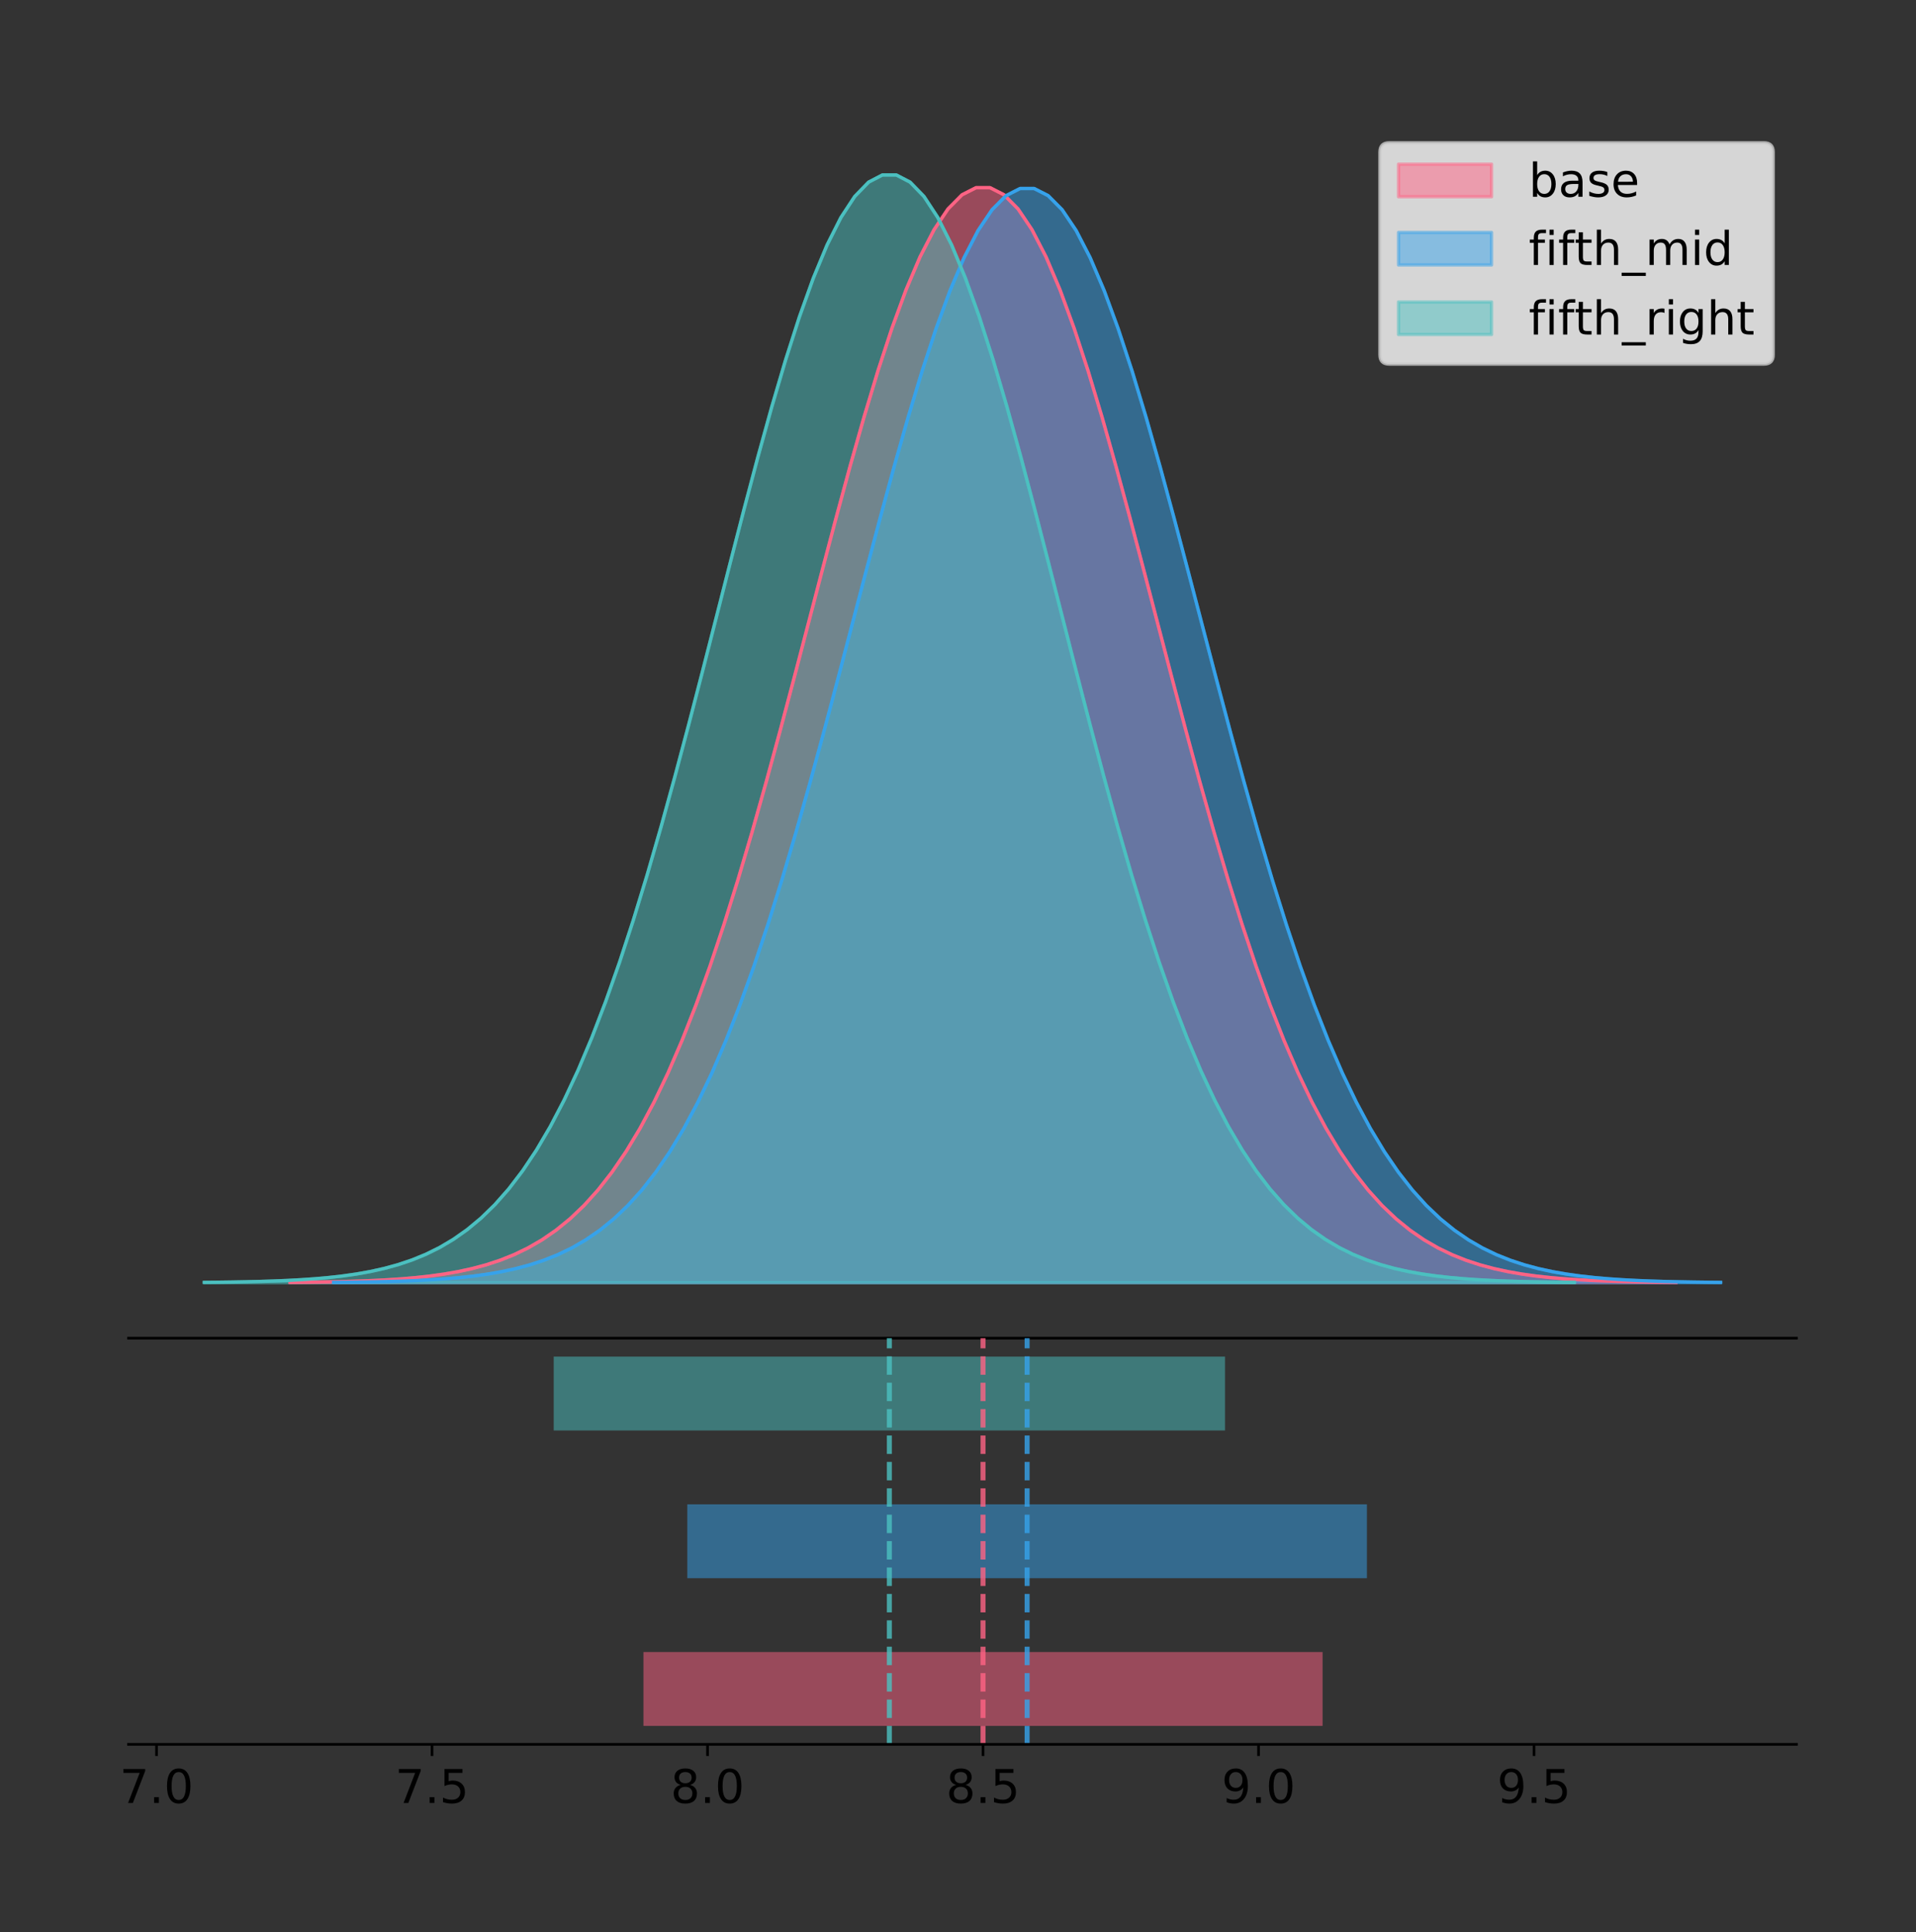 <?xml version="1.0" encoding="utf-8" standalone="no"?>
<!DOCTYPE svg PUBLIC "-//W3C//DTD SVG 1.1//EN"
  "http://www.w3.org/Graphics/SVG/1.1/DTD/svg11.dtd">
<!-- Created with matplotlib (https://matplotlib.org/) -->
<svg height="581.789pt" version="1.1" viewBox="0 0 576.893 581.789" width="576.893pt" xmlns="http://www.w3.org/2000/svg" xmlns:xlink="http://www.w3.org/1999/xlink">
 <rect x="0" y="0" width="576.893" height="581.789" fill="#333333" stroke="none"/>
 <defs>
  <style type="text/css">
*{stroke-linecap:butt;stroke-linejoin:round;}
  </style>
 </defs>
 <g id="figure_1">
  <g id="patch_1">
   <path d="M 0 581.789 
L 576.893 581.789 
L 576.893 0 
L 0 0 
z
" style="fill:none;"/>
  </g>
  <g id="axes_1">
   <g id="patch_2">
    <path d="M 38.693 402.93 
L 540.893 402.93 
L 540.893 36 
L 38.693 36 
z
" style="fill:none;"/>
   </g>
   <g id="PolyCollection_1">
    <defs>
     <path d="M 87.326 -195.538 
L 87.326 -195.649 
L 91.541 -195.69 
L 95.756 -195.747 
L 99.971 -195.822 
L 104.187 -195.921 
L 108.402 -196.052 
L 112.617 -196.223 
L 116.833 -196.444 
L 121.048 -196.73 
L 125.263 -197.097 
L 129.478 -197.562 
L 133.694 -198.149 
L 137.909 -198.884 
L 142.124 -199.798 
L 146.339 -200.927 
L 150.555 -202.311 
L 154.77 -203.995 
L 158.985 -206.029 
L 163.2 -208.467 
L 167.416 -211.368 
L 171.631 -214.793 
L 175.846 -218.808 
L 180.062 -223.476 
L 184.277 -228.863 
L 188.492 -235.029 
L 192.707 -242.032 
L 196.923 -249.92 
L 201.138 -258.733 
L 205.353 -268.496 
L 209.568 -279.219 
L 213.784 -290.894 
L 217.999 -303.49 
L 222.214 -316.954 
L 226.43 -331.209 
L 230.645 -346.151 
L 234.86 -361.65 
L 239.075 -377.552 
L 243.291 -393.677 
L 247.506 -409.828 
L 251.721 -425.786 
L 255.936 -441.323 
L 260.152 -456.201 
L 264.367 -470.18 
L 268.582 -483.025 
L 272.797 -494.512 
L 277.013 -504.435 
L 281.228 -512.609 
L 285.443 -518.882 
L 289.659 -523.132 
L 293.874 -525.279 
L 298.089 -525.279 
L 302.304 -523.132 
L 306.52 -518.882 
L 310.735 -512.609 
L 314.95 -504.435 
L 319.165 -494.512 
L 323.381 -483.025 
L 327.596 -470.18 
L 331.811 -456.201 
L 336.027 -441.323 
L 340.242 -425.786 
L 344.457 -409.828 
L 348.672 -393.677 
L 352.888 -377.552 
L 357.103 -361.65 
L 361.318 -346.151 
L 365.533 -331.209 
L 369.749 -316.954 
L 373.964 -303.49 
L 378.179 -290.894 
L 382.394 -279.219 
L 386.61 -268.496 
L 390.825 -258.733 
L 395.04 -249.92 
L 399.256 -242.032 
L 403.471 -235.029 
L 407.686 -228.863 
L 411.901 -223.476 
L 416.117 -218.808 
L 420.332 -214.793 
L 424.547 -211.368 
L 428.762 -208.467 
L 432.978 -206.029 
L 437.193 -203.995 
L 441.408 -202.311 
L 445.623 -200.927 
L 449.839 -199.798 
L 454.054 -198.884 
L 458.269 -198.149 
L 462.485 -197.562 
L 466.7 -197.097 
L 470.915 -196.73 
L 475.13 -196.444 
L 479.346 -196.223 
L 483.561 -196.052 
L 487.776 -195.921 
L 491.991 -195.822 
L 496.207 -195.747 
L 500.422 -195.69 
L 504.637 -195.649 
L 504.637 -195.538 
L 504.637 -195.538 
L 500.422 -195.538 
L 496.207 -195.538 
L 491.991 -195.538 
L 487.776 -195.538 
L 483.561 -195.538 
L 479.346 -195.538 
L 475.13 -195.538 
L 470.915 -195.538 
L 466.7 -195.538 
L 462.485 -195.538 
L 458.269 -195.538 
L 454.054 -195.538 
L 449.839 -195.538 
L 445.623 -195.538 
L 441.408 -195.538 
L 437.193 -195.538 
L 432.978 -195.538 
L 428.762 -195.538 
L 424.547 -195.538 
L 420.332 -195.538 
L 416.117 -195.538 
L 411.901 -195.538 
L 407.686 -195.538 
L 403.471 -195.538 
L 399.256 -195.538 
L 395.04 -195.538 
L 390.825 -195.538 
L 386.61 -195.538 
L 382.394 -195.538 
L 378.179 -195.538 
L 373.964 -195.538 
L 369.749 -195.538 
L 365.533 -195.538 
L 361.318 -195.538 
L 357.103 -195.538 
L 352.888 -195.538 
L 348.672 -195.538 
L 344.457 -195.538 
L 340.242 -195.538 
L 336.027 -195.538 
L 331.811 -195.538 
L 327.596 -195.538 
L 323.381 -195.538 
L 319.165 -195.538 
L 314.95 -195.538 
L 310.735 -195.538 
L 306.52 -195.538 
L 302.304 -195.538 
L 298.089 -195.538 
L 293.874 -195.538 
L 289.659 -195.538 
L 285.443 -195.538 
L 281.228 -195.538 
L 277.013 -195.538 
L 272.797 -195.538 
L 268.582 -195.538 
L 264.367 -195.538 
L 260.152 -195.538 
L 255.936 -195.538 
L 251.721 -195.538 
L 247.506 -195.538 
L 243.291 -195.538 
L 239.075 -195.538 
L 234.86 -195.538 
L 230.645 -195.538 
L 226.43 -195.538 
L 222.214 -195.538 
L 217.999 -195.538 
L 213.784 -195.538 
L 209.568 -195.538 
L 205.353 -195.538 
L 201.138 -195.538 
L 196.923 -195.538 
L 192.707 -195.538 
L 188.492 -195.538 
L 184.277 -195.538 
L 180.062 -195.538 
L 175.846 -195.538 
L 171.631 -195.538 
L 167.416 -195.538 
L 163.2 -195.538 
L 158.985 -195.538 
L 154.77 -195.538 
L 150.555 -195.538 
L 146.339 -195.538 
L 142.124 -195.538 
L 137.909 -195.538 
L 133.694 -195.538 
L 129.478 -195.538 
L 125.263 -195.538 
L 121.048 -195.538 
L 116.833 -195.538 
L 112.617 -195.538 
L 108.402 -195.538 
L 104.187 -195.538 
L 99.971 -195.538 
L 95.756 -195.538 
L 91.541 -195.538 
L 87.326 -195.538 
z
" id="m99b4fe5aab" style="stroke:#ff6384;stroke-opacity:0.5;"/>
    </defs>
    <g clip-path="url(#pb02cce25d8)">
     <use style="fill:#ff6384;fill-opacity:0.5;stroke:#ff6384;stroke-opacity:0.5;" x="0" xlink:href="#m99b4fe5aab" y="581.789"/>
    </g>
   </g>
   <g id="PolyCollection_2">
    <defs>
     <path d="M 100.442 -195.538 
L 100.442 -195.649 
L 104.66 -195.69 
L 108.878 -195.746 
L 113.097 -195.821 
L 117.315 -195.921 
L 121.534 -196.051 
L 125.752 -196.222 
L 129.97 -196.444 
L 134.189 -196.73 
L 138.407 -197.095 
L 142.626 -197.56 
L 146.844 -198.147 
L 151.063 -198.881 
L 155.281 -199.795 
L 159.499 -200.923 
L 163.718 -202.306 
L 167.936 -203.989 
L 172.155 -206.021 
L 176.373 -208.457 
L 180.592 -211.356 
L 184.81 -214.779 
L 189.028 -218.79 
L 193.247 -223.455 
L 197.465 -228.838 
L 201.684 -235 
L 205.902 -241.997 
L 210.12 -249.88 
L 214.339 -258.686 
L 218.557 -268.442 
L 222.776 -279.157 
L 226.994 -290.823 
L 231.213 -303.409 
L 235.431 -316.863 
L 239.649 -331.108 
L 243.868 -346.038 
L 248.086 -361.526 
L 252.305 -377.415 
L 256.523 -393.529 
L 260.742 -409.668 
L 264.96 -425.614 
L 269.178 -441.14 
L 273.397 -456.006 
L 277.615 -469.974 
L 281.834 -482.81 
L 286.052 -494.289 
L 290.271 -504.204 
L 294.489 -512.372 
L 298.707 -518.64 
L 302.926 -522.887 
L 307.144 -525.032 
L 311.363 -525.032 
L 315.581 -522.887 
L 319.799 -518.64 
L 324.018 -512.372 
L 328.236 -504.204 
L 332.455 -494.289 
L 336.673 -482.81 
L 340.892 -469.974 
L 345.11 -456.006 
L 349.328 -441.14 
L 353.547 -425.614 
L 357.765 -409.668 
L 361.984 -393.529 
L 366.202 -377.415 
L 370.421 -361.526 
L 374.639 -346.038 
L 378.857 -331.108 
L 383.076 -316.863 
L 387.294 -303.409 
L 391.513 -290.823 
L 395.731 -279.157 
L 399.949 -268.442 
L 404.168 -258.686 
L 408.386 -249.88 
L 412.605 -241.997 
L 416.823 -235 
L 421.042 -228.838 
L 425.26 -223.455 
L 429.478 -218.79 
L 433.697 -214.779 
L 437.915 -211.356 
L 442.134 -208.457 
L 446.352 -206.021 
L 450.571 -203.989 
L 454.789 -202.306 
L 459.007 -200.923 
L 463.226 -199.795 
L 467.444 -198.881 
L 471.663 -198.147 
L 475.881 -197.56 
L 480.099 -197.095 
L 484.318 -196.73 
L 488.536 -196.444 
L 492.755 -196.222 
L 496.973 -196.051 
L 501.192 -195.921 
L 505.41 -195.821 
L 509.628 -195.746 
L 513.847 -195.69 
L 518.065 -195.649 
L 518.065 -195.538 
L 518.065 -195.538 
L 513.847 -195.538 
L 509.628 -195.538 
L 505.41 -195.538 
L 501.192 -195.538 
L 496.973 -195.538 
L 492.755 -195.538 
L 488.536 -195.538 
L 484.318 -195.538 
L 480.099 -195.538 
L 475.881 -195.538 
L 471.663 -195.538 
L 467.444 -195.538 
L 463.226 -195.538 
L 459.007 -195.538 
L 454.789 -195.538 
L 450.571 -195.538 
L 446.352 -195.538 
L 442.134 -195.538 
L 437.915 -195.538 
L 433.697 -195.538 
L 429.478 -195.538 
L 425.26 -195.538 
L 421.042 -195.538 
L 416.823 -195.538 
L 412.605 -195.538 
L 408.386 -195.538 
L 404.168 -195.538 
L 399.949 -195.538 
L 395.731 -195.538 
L 391.513 -195.538 
L 387.294 -195.538 
L 383.076 -195.538 
L 378.857 -195.538 
L 374.639 -195.538 
L 370.421 -195.538 
L 366.202 -195.538 
L 361.984 -195.538 
L 357.765 -195.538 
L 353.547 -195.538 
L 349.328 -195.538 
L 345.11 -195.538 
L 340.892 -195.538 
L 336.673 -195.538 
L 332.455 -195.538 
L 328.236 -195.538 
L 324.018 -195.538 
L 319.799 -195.538 
L 315.581 -195.538 
L 311.363 -195.538 
L 307.144 -195.538 
L 302.926 -195.538 
L 298.707 -195.538 
L 294.489 -195.538 
L 290.271 -195.538 
L 286.052 -195.538 
L 281.834 -195.538 
L 277.615 -195.538 
L 273.397 -195.538 
L 269.178 -195.538 
L 264.96 -195.538 
L 260.742 -195.538 
L 256.523 -195.538 
L 252.305 -195.538 
L 248.086 -195.538 
L 243.868 -195.538 
L 239.649 -195.538 
L 235.431 -195.538 
L 231.213 -195.538 
L 226.994 -195.538 
L 222.776 -195.538 
L 218.557 -195.538 
L 214.339 -195.538 
L 210.12 -195.538 
L 205.902 -195.538 
L 201.684 -195.538 
L 197.465 -195.538 
L 193.247 -195.538 
L 189.028 -195.538 
L 184.81 -195.538 
L 180.592 -195.538 
L 176.373 -195.538 
L 172.155 -195.538 
L 167.936 -195.538 
L 163.718 -195.538 
L 159.499 -195.538 
L 155.281 -195.538 
L 151.063 -195.538 
L 146.844 -195.538 
L 142.626 -195.538 
L 138.407 -195.538 
L 134.189 -195.538 
L 129.97 -195.538 
L 125.752 -195.538 
L 121.534 -195.538 
L 117.315 -195.538 
L 113.097 -195.538 
L 108.878 -195.538 
L 104.66 -195.538 
L 100.442 -195.538 
z
" id="m9d888408cb" style="stroke:#36a2eb;stroke-opacity:0.5;"/>
    </defs>
    <g clip-path="url(#pb02cce25d8)">
     <use style="fill:#36a2eb;fill-opacity:0.5;stroke:#36a2eb;stroke-opacity:0.5;" x="0" xlink:href="#m9d888408cb" y="581.789"/>
    </g>
   </g>
   <g id="PolyCollection_3">
    <defs>
     <path d="M 61.52 -195.538 
L 61.52 -195.65 
L 65.687 -195.692 
L 69.854 -195.749 
L 74.02 -195.825 
L 78.187 -195.925 
L 82.354 -196.058 
L 86.521 -196.23 
L 90.688 -196.455 
L 94.855 -196.744 
L 99.021 -197.115 
L 103.188 -197.585 
L 107.355 -198.179 
L 111.522 -198.923 
L 115.689 -199.848 
L 119.856 -200.99 
L 124.022 -202.39 
L 128.189 -204.093 
L 132.356 -206.151 
L 136.523 -208.617 
L 140.69 -211.552 
L 144.857 -215.017 
L 149.024 -219.078 
L 153.19 -223.801 
L 157.357 -229.25 
L 161.524 -235.488 
L 165.691 -242.572 
L 169.858 -250.552 
L 174.025 -259.468 
L 178.191 -269.344 
L 182.358 -280.192 
L 186.525 -292.002 
L 190.692 -304.744 
L 194.859 -318.365 
L 199.026 -332.786 
L 203.192 -347.901 
L 207.359 -363.58 
L 211.526 -379.667 
L 215.693 -395.98 
L 219.86 -412.318 
L 224.027 -428.462 
L 228.194 -444.18 
L 232.36 -459.23 
L 236.527 -473.372 
L 240.694 -486.366 
L 244.861 -497.987 
L 249.028 -508.025 
L 253.195 -516.294 
L 257.361 -522.64 
L 261.528 -526.94 
L 265.695 -529.111 
L 269.862 -529.111 
L 274.029 -526.94 
L 278.196 -522.64 
L 282.362 -516.294 
L 286.529 -508.025 
L 290.696 -497.987 
L 294.863 -486.366 
L 299.03 -473.372 
L 303.197 -459.23 
L 307.364 -444.18 
L 311.53 -428.462 
L 315.697 -412.318 
L 319.864 -395.98 
L 324.031 -379.667 
L 328.198 -363.58 
L 332.365 -347.901 
L 336.531 -332.786 
L 340.698 -318.365 
L 344.865 -304.744 
L 349.032 -292.002 
L 353.199 -280.192 
L 357.366 -269.344 
L 361.532 -259.468 
L 365.699 -250.552 
L 369.866 -242.572 
L 374.033 -235.488 
L 378.2 -229.25 
L 382.367 -223.801 
L 386.534 -219.078 
L 390.7 -215.017 
L 394.867 -211.552 
L 399.034 -208.617 
L 403.201 -206.151 
L 407.368 -204.093 
L 411.535 -202.39 
L 415.701 -200.99 
L 419.868 -199.848 
L 424.035 -198.923 
L 428.202 -198.179 
L 432.369 -197.585 
L 436.536 -197.115 
L 440.702 -196.744 
L 444.869 -196.455 
L 449.036 -196.23 
L 453.203 -196.058 
L 457.37 -195.925 
L 461.537 -195.825 
L 465.704 -195.749 
L 469.87 -195.692 
L 474.037 -195.65 
L 474.037 -195.538 
L 474.037 -195.538 
L 469.87 -195.538 
L 465.704 -195.538 
L 461.537 -195.538 
L 457.37 -195.538 
L 453.203 -195.538 
L 449.036 -195.538 
L 444.869 -195.538 
L 440.702 -195.538 
L 436.536 -195.538 
L 432.369 -195.538 
L 428.202 -195.538 
L 424.035 -195.538 
L 419.868 -195.538 
L 415.701 -195.538 
L 411.535 -195.538 
L 407.368 -195.538 
L 403.201 -195.538 
L 399.034 -195.538 
L 394.867 -195.538 
L 390.7 -195.538 
L 386.534 -195.538 
L 382.367 -195.538 
L 378.2 -195.538 
L 374.033 -195.538 
L 369.866 -195.538 
L 365.699 -195.538 
L 361.532 -195.538 
L 357.366 -195.538 
L 353.199 -195.538 
L 349.032 -195.538 
L 344.865 -195.538 
L 340.698 -195.538 
L 336.531 -195.538 
L 332.365 -195.538 
L 328.198 -195.538 
L 324.031 -195.538 
L 319.864 -195.538 
L 315.697 -195.538 
L 311.53 -195.538 
L 307.364 -195.538 
L 303.197 -195.538 
L 299.03 -195.538 
L 294.863 -195.538 
L 290.696 -195.538 
L 286.529 -195.538 
L 282.362 -195.538 
L 278.196 -195.538 
L 274.029 -195.538 
L 269.862 -195.538 
L 265.695 -195.538 
L 261.528 -195.538 
L 257.361 -195.538 
L 253.195 -195.538 
L 249.028 -195.538 
L 244.861 -195.538 
L 240.694 -195.538 
L 236.527 -195.538 
L 232.36 -195.538 
L 228.194 -195.538 
L 224.027 -195.538 
L 219.86 -195.538 
L 215.693 -195.538 
L 211.526 -195.538 
L 207.359 -195.538 
L 203.192 -195.538 
L 199.026 -195.538 
L 194.859 -195.538 
L 190.692 -195.538 
L 186.525 -195.538 
L 182.358 -195.538 
L 178.191 -195.538 
L 174.025 -195.538 
L 169.858 -195.538 
L 165.691 -195.538 
L 161.524 -195.538 
L 157.357 -195.538 
L 153.19 -195.538 
L 149.024 -195.538 
L 144.857 -195.538 
L 140.69 -195.538 
L 136.523 -195.538 
L 132.356 -195.538 
L 128.189 -195.538 
L 124.022 -195.538 
L 119.856 -195.538 
L 115.689 -195.538 
L 111.522 -195.538 
L 107.355 -195.538 
L 103.188 -195.538 
L 99.021 -195.538 
L 94.855 -195.538 
L 90.688 -195.538 
L 86.521 -195.538 
L 82.354 -195.538 
L 78.187 -195.538 
L 74.02 -195.538 
L 69.854 -195.538 
L 65.687 -195.538 
L 61.52 -195.538 
z
" id="m0df767aeb5" style="stroke:#4bc0c0;stroke-opacity:0.5;"/>
    </defs>
    <g clip-path="url(#pb02cce25d8)">
     <use style="fill:#4bc0c0;fill-opacity:0.5;stroke:#4bc0c0;stroke-opacity:0.5;" x="0" xlink:href="#m0df767aeb5" y="581.789"/>
    </g>
   </g>
   <g id="line2d_1">
    <path clip-path="url(#pb02cce25d8)" d="M 87.326 386.141 
L 91.541 386.099 
L 95.756 386.043 
L 99.971 385.968 
L 104.187 385.869 
L 108.402 385.738 
L 112.617 385.567 
L 116.833 385.345 
L 121.048 385.059 
L 125.263 384.693 
L 129.478 384.228 
L 133.694 383.641 
L 137.909 382.905 
L 142.124 381.991 
L 146.339 380.862 
L 150.555 379.478 
L 154.77 377.794 
L 158.985 375.761 
L 163.2 373.323 
L 167.416 370.422 
L 171.631 366.996 
L 175.846 362.982 
L 180.062 358.313 
L 184.277 352.927 
L 188.492 346.76 
L 192.707 339.757 
L 196.923 331.869 
L 201.138 323.056 
L 205.353 313.293 
L 209.568 302.57 
L 213.784 290.895 
L 217.999 278.3 
L 222.214 264.835 
L 226.43 250.58 
L 230.645 235.639 
L 234.86 220.139 
L 239.075 204.238 
L 243.291 188.112 
L 247.506 171.962 
L 251.721 156.003 
L 255.936 140.466 
L 260.152 125.588 
L 264.367 111.61 
L 268.582 98.765 
L 272.797 87.277 
L 277.013 77.355 
L 281.228 69.18 
L 285.443 62.908 
L 289.659 58.657 
L 293.874 56.511 
L 298.089 56.511 
L 302.304 58.657 
L 306.52 62.908 
L 310.735 69.18 
L 314.95 77.355 
L 319.165 87.277 
L 323.381 98.765 
L 327.596 111.61 
L 331.811 125.588 
L 336.027 140.466 
L 340.242 156.003 
L 344.457 171.962 
L 348.672 188.112 
L 352.888 204.238 
L 357.103 220.139 
L 361.318 235.639 
L 365.533 250.58 
L 369.749 264.835 
L 373.964 278.3 
L 378.179 290.895 
L 382.394 302.57 
L 386.61 313.293 
L 390.825 323.056 
L 395.04 331.869 
L 399.256 339.757 
L 403.471 346.76 
L 407.686 352.927 
L 411.901 358.313 
L 416.117 362.982 
L 420.332 366.996 
L 424.547 370.422 
L 428.762 373.323 
L 432.978 375.761 
L 437.193 377.794 
L 441.408 379.478 
L 445.623 380.862 
L 449.839 381.991 
L 454.054 382.905 
L 458.269 383.641 
L 462.485 384.228 
L 466.7 384.693 
L 470.915 385.059 
L 475.13 385.345 
L 479.346 385.567 
L 483.561 385.738 
L 487.776 385.869 
L 491.991 385.968 
L 496.207 386.043 
L 500.422 386.099 
L 504.637 386.141 
" style="fill:none;stroke:#ff6384;stroke-linecap:square;"/>
   </g>
   <g id="line2d_2">
    <path clip-path="url(#pb02cce25d8)" d="M 100.442 386.141 
L 104.66 386.099 
L 108.878 386.043 
L 113.097 385.968 
L 117.315 385.869 
L 121.534 385.738 
L 125.752 385.567 
L 129.97 385.346 
L 134.189 385.06 
L 138.407 384.694 
L 142.626 384.229 
L 146.844 383.643 
L 151.063 382.908 
L 155.281 381.994 
L 159.499 380.866 
L 163.718 379.483 
L 167.936 377.801 
L 172.155 375.768 
L 176.373 373.332 
L 180.592 370.434 
L 184.81 367.011 
L 189.028 362.999 
L 193.247 358.334 
L 197.465 352.952 
L 201.684 346.79 
L 205.902 339.792 
L 210.12 331.91 
L 214.339 323.103 
L 218.557 313.348 
L 222.776 302.632 
L 226.994 290.967 
L 231.213 278.38 
L 235.431 264.926 
L 239.649 250.682 
L 243.868 235.751 
L 248.086 220.264 
L 252.305 204.374 
L 256.523 188.26 
L 260.742 172.122 
L 264.96 156.175 
L 269.178 140.65 
L 273.397 125.783 
L 277.615 111.815 
L 281.834 98.979 
L 286.052 87.501 
L 290.271 77.586 
L 294.489 69.417 
L 298.707 63.149 
L 302.926 58.902 
L 307.144 56.757 
L 311.363 56.757 
L 315.581 58.902 
L 319.799 63.149 
L 324.018 69.417 
L 328.236 77.586 
L 332.455 87.501 
L 336.673 98.979 
L 340.892 111.815 
L 345.11 125.783 
L 349.328 140.65 
L 353.547 156.175 
L 357.765 172.122 
L 361.984 188.26 
L 366.202 204.374 
L 370.421 220.264 
L 374.639 235.751 
L 378.857 250.682 
L 383.076 264.926 
L 387.294 278.38 
L 391.513 290.967 
L 395.731 302.632 
L 399.949 313.348 
L 404.168 323.103 
L 408.386 331.91 
L 412.605 339.792 
L 416.823 346.79 
L 421.042 352.952 
L 425.26 358.334 
L 429.478 362.999 
L 433.697 367.011 
L 437.915 370.434 
L 442.134 373.332 
L 446.352 375.768 
L 450.571 377.801 
L 454.789 379.483 
L 459.007 380.866 
L 463.226 381.994 
L 467.444 382.908 
L 471.663 383.643 
L 475.881 384.229 
L 480.099 384.694 
L 484.318 385.06 
L 488.536 385.346 
L 492.755 385.567 
L 496.973 385.738 
L 501.192 385.869 
L 505.41 385.968 
L 509.628 386.043 
L 513.847 386.099 
L 518.065 386.141 
" style="fill:none;stroke:#36a2eb;stroke-linecap:square;"/>
   </g>
   <g id="line2d_3">
    <path clip-path="url(#pb02cce25d8)" d="M 61.52 386.139 
L 65.687 386.097 
L 69.854 386.04 
L 74.02 385.965 
L 78.187 385.864 
L 82.354 385.732 
L 86.521 385.559 
L 90.688 385.334 
L 94.855 385.045 
L 99.021 384.675 
L 103.188 384.204 
L 107.355 383.61 
L 111.522 382.867 
L 115.689 381.941 
L 119.856 380.799 
L 124.022 379.399 
L 128.189 377.696 
L 132.356 375.639 
L 136.523 373.172 
L 140.69 370.238 
L 144.857 366.772 
L 149.024 362.711 
L 153.19 357.989 
L 157.357 352.539 
L 161.524 346.301 
L 165.691 339.217 
L 169.858 331.237 
L 174.025 322.322 
L 178.191 312.445 
L 182.358 301.597 
L 186.525 289.787 
L 190.692 277.045 
L 194.859 263.424 
L 199.026 249.004 
L 203.192 233.888 
L 207.359 218.209 
L 211.526 202.123 
L 215.693 185.809 
L 219.86 169.471 
L 224.027 153.327 
L 228.194 137.61 
L 232.36 122.559 
L 236.527 108.418 
L 240.694 95.423 
L 244.861 83.803 
L 249.028 73.765 
L 253.195 65.495 
L 257.361 59.15 
L 261.528 54.85 
L 265.695 52.679 
L 269.862 52.679 
L 274.029 54.85 
L 278.196 59.15 
L 282.362 65.495 
L 286.529 73.765 
L 290.696 83.803 
L 294.863 95.423 
L 299.03 108.418 
L 303.197 122.559 
L 307.364 137.61 
L 311.53 153.327 
L 315.697 169.471 
L 319.864 185.809 
L 324.031 202.123 
L 328.198 218.209 
L 332.365 233.888 
L 336.531 249.004 
L 340.698 263.424 
L 344.865 277.045 
L 349.032 289.787 
L 353.199 301.597 
L 357.366 312.445 
L 361.532 322.322 
L 365.699 331.237 
L 369.866 339.217 
L 374.033 346.301 
L 378.2 352.539 
L 382.367 357.989 
L 386.534 362.711 
L 390.7 366.772 
L 394.867 370.238 
L 399.034 373.172 
L 403.201 375.639 
L 407.368 377.696 
L 411.535 379.399 
L 415.701 380.799 
L 419.868 381.941 
L 424.035 382.867 
L 428.202 383.61 
L 432.369 384.204 
L 436.536 384.675 
L 440.702 385.045 
L 444.869 385.334 
L 449.036 385.559 
L 453.203 385.732 
L 457.37 385.864 
L 461.537 385.965 
L 465.704 386.04 
L 469.87 386.097 
L 474.037 386.139 
" style="fill:none;stroke:#4bc0c0;stroke-linecap:square;"/>
   </g>
   <g id="patch_3">
    <path d="M 38.693 402.93 
L 540.893 402.93 
" style="fill:none;stroke:#000000;stroke-linecap:square;stroke-linejoin:miter;stroke-width:0.8;"/>
   </g>
   <g id="legend_1">
    <g id="patch_4">
     <path d="M 418.294 109.627 
L 531.093 109.627 
Q 533.893 109.627 533.893 106.827 
L 533.893 45.8 
Q 533.893 43 531.093 43 
L 418.294 43 
Q 415.494 43 415.494 45.8 
L 415.494 106.827 
Q 415.494 109.627 418.294 109.627 
z
" style="fill:#ffffff;opacity:0.8;stroke:#cccccc;stroke-linejoin:miter;"/>
    </g>
    <g id="patch_5">
     <path d="M 421.094 59.238 
L 449.094 59.238 
L 449.094 49.438 
L 421.094 49.438 
z
" style="fill:#ff6384;opacity:0.5;stroke:#ff6384;stroke-linejoin:miter;"/>
    </g>
    <g id="text_1">
     <!-- base -->
     <defs>
      <path d="M 48.688 27.297 
Q 48.688 37.203 44.609 42.844 
Q 40.531 48.484 33.406 48.484 
Q 26.266 48.484 22.188 42.844 
Q 18.109 37.203 18.109 27.297 
Q 18.109 17.391 22.188 11.75 
Q 26.266 6.109 33.406 6.109 
Q 40.531 6.109 44.609 11.75 
Q 48.688 17.391 48.688 27.297 
z
M 18.109 46.391 
Q 20.953 51.266 25.266 53.625 
Q 29.594 56 35.594 56 
Q 45.562 56 51.781 48.094 
Q 58.016 40.188 58.016 27.297 
Q 58.016 14.406 51.781 6.484 
Q 45.562 -1.422 35.594 -1.422 
Q 29.594 -1.422 25.266 0.953 
Q 20.953 3.328 18.109 8.203 
L 18.109 0 
L 9.078 0 
L 9.078 75.984 
L 18.109 75.984 
z
" id="DejaVuSans-98"/>
      <path d="M 34.281 27.484 
Q 23.391 27.484 19.188 25 
Q 14.984 22.516 14.984 16.5 
Q 14.984 11.719 18.141 8.906 
Q 21.297 6.109 26.703 6.109 
Q 34.188 6.109 38.703 11.406 
Q 43.219 16.703 43.219 25.484 
L 43.219 27.484 
z
M 52.203 31.203 
L 52.203 0 
L 43.219 0 
L 43.219 8.297 
Q 40.141 3.328 35.547 0.953 
Q 30.953 -1.422 24.312 -1.422 
Q 15.922 -1.422 10.953 3.297 
Q 6 8.016 6 15.922 
Q 6 25.141 12.172 29.828 
Q 18.359 34.516 30.609 34.516 
L 43.219 34.516 
L 43.219 35.406 
Q 43.219 41.609 39.141 45 
Q 35.062 48.391 27.688 48.391 
Q 23 48.391 18.547 47.266 
Q 14.109 46.141 10.016 43.891 
L 10.016 52.203 
Q 14.938 54.109 19.578 55.047 
Q 24.219 56 28.609 56 
Q 40.484 56 46.344 49.844 
Q 52.203 43.703 52.203 31.203 
z
" id="DejaVuSans-97"/>
      <path d="M 44.281 53.078 
L 44.281 44.578 
Q 40.484 46.531 36.375 47.5 
Q 32.281 48.484 27.875 48.484 
Q 21.188 48.484 17.844 46.438 
Q 14.5 44.391 14.5 40.281 
Q 14.5 37.156 16.891 35.375 
Q 19.281 33.594 26.516 31.984 
L 29.594 31.297 
Q 39.156 29.25 43.188 25.516 
Q 47.219 21.781 47.219 15.094 
Q 47.219 7.469 41.188 3.016 
Q 35.156 -1.422 24.609 -1.422 
Q 20.219 -1.422 15.453 -0.562 
Q 10.688 0.297 5.422 2 
L 5.422 11.281 
Q 10.406 8.688 15.234 7.391 
Q 20.062 6.109 24.812 6.109 
Q 31.156 6.109 34.562 8.281 
Q 37.984 10.453 37.984 14.406 
Q 37.984 18.062 35.516 20.016 
Q 33.062 21.969 24.703 23.781 
L 21.578 24.516 
Q 13.234 26.266 9.516 29.906 
Q 5.812 33.547 5.812 39.891 
Q 5.812 47.609 11.281 51.797 
Q 16.75 56 26.812 56 
Q 31.781 56 36.172 55.266 
Q 40.578 54.547 44.281 53.078 
z
" id="DejaVuSans-115"/>
      <path d="M 56.203 29.594 
L 56.203 25.203 
L 14.891 25.203 
Q 15.484 15.922 20.484 11.062 
Q 25.484 6.203 34.422 6.203 
Q 39.594 6.203 44.453 7.469 
Q 49.312 8.734 54.109 11.281 
L 54.109 2.781 
Q 49.266 0.734 44.188 -0.344 
Q 39.109 -1.422 33.891 -1.422 
Q 20.797 -1.422 13.156 6.188 
Q 5.516 13.812 5.516 26.812 
Q 5.516 40.234 12.766 48.109 
Q 20.016 56 32.328 56 
Q 43.359 56 49.781 48.891 
Q 56.203 41.797 56.203 29.594 
z
M 47.219 32.234 
Q 47.125 39.594 43.094 43.984 
Q 39.062 48.391 32.422 48.391 
Q 24.906 48.391 20.391 44.141 
Q 15.875 39.891 15.188 32.172 
z
" id="DejaVuSans-101"/>
     </defs>
     <g transform="translate(460.294 59.238)scale(0.14 -0.14)">
      <use xlink:href="#DejaVuSans-98"/>
      <use x="63.477" xlink:href="#DejaVuSans-97"/>
      <use x="124.756" xlink:href="#DejaVuSans-115"/>
      <use x="176.855" xlink:href="#DejaVuSans-101"/>
     </g>
    </g>
    <g id="patch_6">
     <path d="M 421.094 79.787 
L 449.094 79.787 
L 449.094 69.987 
L 421.094 69.987 
z
" style="fill:#36a2eb;opacity:0.5;stroke:#36a2eb;stroke-linejoin:miter;"/>
    </g>
    <g id="text_2">
     <!-- fifth_mid -->
     <defs>
      <path d="M 37.109 75.984 
L 37.109 68.5 
L 28.516 68.5 
Q 23.688 68.5 21.797 66.547 
Q 19.922 64.594 19.922 59.516 
L 19.922 54.688 
L 34.719 54.688 
L 34.719 47.703 
L 19.922 47.703 
L 19.922 0 
L 10.891 0 
L 10.891 47.703 
L 2.297 47.703 
L 2.297 54.688 
L 10.891 54.688 
L 10.891 58.5 
Q 10.891 67.625 15.141 71.797 
Q 19.391 75.984 28.609 75.984 
z
" id="DejaVuSans-102"/>
      <path d="M 9.422 54.688 
L 18.406 54.688 
L 18.406 0 
L 9.422 0 
z
M 9.422 75.984 
L 18.406 75.984 
L 18.406 64.594 
L 9.422 64.594 
z
" id="DejaVuSans-105"/>
      <path d="M 18.312 70.219 
L 18.312 54.688 
L 36.812 54.688 
L 36.812 47.703 
L 18.312 47.703 
L 18.312 18.016 
Q 18.312 11.328 20.141 9.422 
Q 21.969 7.516 27.594 7.516 
L 36.812 7.516 
L 36.812 0 
L 27.594 0 
Q 17.188 0 13.234 3.875 
Q 9.281 7.766 9.281 18.016 
L 9.281 47.703 
L 2.688 47.703 
L 2.688 54.688 
L 9.281 54.688 
L 9.281 70.219 
z
" id="DejaVuSans-116"/>
      <path d="M 54.891 33.016 
L 54.891 0 
L 45.906 0 
L 45.906 32.719 
Q 45.906 40.484 42.875 44.328 
Q 39.844 48.188 33.797 48.188 
Q 26.516 48.188 22.312 43.547 
Q 18.109 38.922 18.109 30.906 
L 18.109 0 
L 9.078 0 
L 9.078 75.984 
L 18.109 75.984 
L 18.109 46.188 
Q 21.344 51.125 25.703 53.562 
Q 30.078 56 35.797 56 
Q 45.219 56 50.047 50.172 
Q 54.891 44.344 54.891 33.016 
z
" id="DejaVuSans-104"/>
      <path d="M 50.984 -16.609 
L 50.984 -23.578 
L -0.984 -23.578 
L -0.984 -16.609 
z
" id="DejaVuSans-95"/>
      <path d="M 52 44.188 
Q 55.375 50.25 60.062 53.125 
Q 64.75 56 71.094 56 
Q 79.641 56 84.281 50.016 
Q 88.922 44.047 88.922 33.016 
L 88.922 0 
L 79.891 0 
L 79.891 32.719 
Q 79.891 40.578 77.094 44.375 
Q 74.312 48.188 68.609 48.188 
Q 61.625 48.188 57.562 43.547 
Q 53.516 38.922 53.516 30.906 
L 53.516 0 
L 44.484 0 
L 44.484 32.719 
Q 44.484 40.625 41.703 44.406 
Q 38.922 48.188 33.109 48.188 
Q 26.219 48.188 22.156 43.531 
Q 18.109 38.875 18.109 30.906 
L 18.109 0 
L 9.078 0 
L 9.078 54.688 
L 18.109 54.688 
L 18.109 46.188 
Q 21.188 51.219 25.484 53.609 
Q 29.781 56 35.688 56 
Q 41.656 56 45.828 52.969 
Q 50 49.953 52 44.188 
z
" id="DejaVuSans-109"/>
      <path d="M 45.406 46.391 
L 45.406 75.984 
L 54.391 75.984 
L 54.391 0 
L 45.406 0 
L 45.406 8.203 
Q 42.578 3.328 38.25 0.953 
Q 33.938 -1.422 27.875 -1.422 
Q 17.969 -1.422 11.734 6.484 
Q 5.516 14.406 5.516 27.297 
Q 5.516 40.188 11.734 48.094 
Q 17.969 56 27.875 56 
Q 33.938 56 38.25 53.625 
Q 42.578 51.266 45.406 46.391 
z
M 14.797 27.297 
Q 14.797 17.391 18.875 11.75 
Q 22.953 6.109 30.078 6.109 
Q 37.203 6.109 41.297 11.75 
Q 45.406 17.391 45.406 27.297 
Q 45.406 37.203 41.297 42.844 
Q 37.203 48.484 30.078 48.484 
Q 22.953 48.484 18.875 42.844 
Q 14.797 37.203 14.797 27.297 
z
" id="DejaVuSans-100"/>
     </defs>
     <g transform="translate(460.294 79.787)scale(0.14 -0.14)">
      <use xlink:href="#DejaVuSans-102"/>
      <use x="35.205" xlink:href="#DejaVuSans-105"/>
      <use x="62.988" xlink:href="#DejaVuSans-102"/>
      <use x="98.178" xlink:href="#DejaVuSans-116"/>
      <use x="137.387" xlink:href="#DejaVuSans-104"/>
      <use x="200.766" xlink:href="#DejaVuSans-95"/>
      <use x="250.766" xlink:href="#DejaVuSans-109"/>
      <use x="348.178" xlink:href="#DejaVuSans-105"/>
      <use x="375.961" xlink:href="#DejaVuSans-100"/>
     </g>
    </g>
    <g id="patch_7">
     <path d="M 421.094 100.726 
L 449.094 100.726 
L 449.094 90.926 
L 421.094 90.926 
z
" style="fill:#4bc0c0;opacity:0.5;stroke:#4bc0c0;stroke-linejoin:miter;"/>
    </g>
    <g id="text_3">
     <!-- fifth_right -->
     <defs>
      <path d="M 41.109 46.297 
Q 39.594 47.172 37.812 47.578 
Q 36.031 48 33.891 48 
Q 26.266 48 22.188 43.047 
Q 18.109 38.094 18.109 28.812 
L 18.109 0 
L 9.078 0 
L 9.078 54.688 
L 18.109 54.688 
L 18.109 46.188 
Q 20.953 51.172 25.484 53.578 
Q 30.031 56 36.531 56 
Q 37.453 56 38.578 55.875 
Q 39.703 55.766 41.062 55.516 
z
" id="DejaVuSans-114"/>
      <path d="M 45.406 27.984 
Q 45.406 37.75 41.375 43.109 
Q 37.359 48.484 30.078 48.484 
Q 22.859 48.484 18.828 43.109 
Q 14.797 37.75 14.797 27.984 
Q 14.797 18.266 18.828 12.891 
Q 22.859 7.516 30.078 7.516 
Q 37.359 7.516 41.375 12.891 
Q 45.406 18.266 45.406 27.984 
z
M 54.391 6.781 
Q 54.391 -7.172 48.188 -13.984 
Q 42 -20.797 29.203 -20.797 
Q 24.469 -20.797 20.266 -20.094 
Q 16.062 -19.391 12.109 -17.922 
L 12.109 -9.188 
Q 16.062 -11.328 19.922 -12.344 
Q 23.781 -13.375 27.781 -13.375 
Q 36.625 -13.375 41.016 -8.766 
Q 45.406 -4.156 45.406 5.172 
L 45.406 9.625 
Q 42.625 4.781 38.281 2.391 
Q 33.938 0 27.875 0 
Q 17.828 0 11.672 7.656 
Q 5.516 15.328 5.516 27.984 
Q 5.516 40.672 11.672 48.328 
Q 17.828 56 27.875 56 
Q 33.938 56 38.281 53.609 
Q 42.625 51.219 45.406 46.391 
L 45.406 54.688 
L 54.391 54.688 
z
" id="DejaVuSans-103"/>
     </defs>
     <g transform="translate(460.294 100.726)scale(0.14 -0.14)">
      <use xlink:href="#DejaVuSans-102"/>
      <use x="35.205" xlink:href="#DejaVuSans-105"/>
      <use x="62.988" xlink:href="#DejaVuSans-102"/>
      <use x="98.178" xlink:href="#DejaVuSans-116"/>
      <use x="137.387" xlink:href="#DejaVuSans-104"/>
      <use x="200.766" xlink:href="#DejaVuSans-95"/>
      <use x="250.766" xlink:href="#DejaVuSans-114"/>
      <use x="291.879" xlink:href="#DejaVuSans-105"/>
      <use x="319.662" xlink:href="#DejaVuSans-103"/>
      <use x="383.139" xlink:href="#DejaVuSans-104"/>
      <use x="446.518" xlink:href="#DejaVuSans-116"/>
     </g>
    </g>
   </g>
  </g>
  <g id="axes_2">
   <g id="patch_8">
    <path d="M 38.693 525.24 
L 540.893 525.24 
L 540.893 402.93 
L 38.693 402.93 
z
" style="fill:none;"/>
   </g>
   <g id="patch_9">
    <path clip-path="url(#p9c6afc0b12)" d="M 193.74 519.68 
L 398.223 519.68 
L 398.223 497.442 
L 193.74 497.442 
z
" style="fill:#ff6384;opacity:0.5;"/>
   </g>
   <g id="patch_10">
    <path clip-path="url(#p9c6afc0b12)" d="M 206.936 475.204 
L 411.571 475.204 
L 411.571 452.966 
L 206.936 452.966 
z
" style="fill:#36a2eb;opacity:0.5;"/>
   </g>
   <g id="patch_11">
    <path clip-path="url(#p9c6afc0b12)" d="M 166.712 430.728 
L 368.845 430.728 
L 368.845 408.49 
L 166.712 408.49 
z
" style="fill:#4bc0c0;opacity:0.5;"/>
   </g>
   <g id="matplotlib.axis_1">
    <g id="xtick_1">
     <g id="line2d_4">
      <defs>
       <path d="M 0 0 
L 0 3.5 
" id="m2f3d288343" style="stroke:#000000;stroke-width:0.8;"/>
      </defs>
      <g>
       <use style="stroke:#000000;stroke-width:0.8;" x="47.132" xlink:href="#m2f3d288343" y="525.24"/>
      </g>
     </g>
     <g id="text_4">
      <!-- 7.0 -->
      <defs>
       <path d="M 8.203 72.906 
L 55.078 72.906 
L 55.078 68.703 
L 28.609 0 
L 18.312 0 
L 43.219 64.594 
L 8.203 64.594 
z
" id="DejaVuSans-55"/>
       <path d="M 10.688 12.406 
L 21 12.406 
L 21 0 
L 10.688 0 
z
" id="DejaVuSans-46"/>
       <path d="M 31.781 66.406 
Q 24.172 66.406 20.328 58.906 
Q 16.5 51.422 16.5 36.375 
Q 16.5 21.391 20.328 13.891 
Q 24.172 6.391 31.781 6.391 
Q 39.453 6.391 43.281 13.891 
Q 47.125 21.391 47.125 36.375 
Q 47.125 51.422 43.281 58.906 
Q 39.453 66.406 31.781 66.406 
z
M 31.781 74.219 
Q 44.047 74.219 50.516 64.516 
Q 56.984 54.828 56.984 36.375 
Q 56.984 17.969 50.516 8.266 
Q 44.047 -1.422 31.781 -1.422 
Q 19.531 -1.422 13.062 8.266 
Q 6.594 17.969 6.594 36.375 
Q 6.594 54.828 13.062 64.516 
Q 19.531 74.219 31.781 74.219 
z
" id="DejaVuSans-48"/>
      </defs>
      <g transform="translate(36 542.878)scale(0.14 -0.14)">
       <use xlink:href="#DejaVuSans-55"/>
       <use x="63.623" xlink:href="#DejaVuSans-46"/>
       <use x="95.41" xlink:href="#DejaVuSans-48"/>
      </g>
     </g>
    </g>
    <g id="xtick_2">
     <g id="line2d_5">
      <g>
       <use style="stroke:#000000;stroke-width:0.8;" x="130.082" xlink:href="#m2f3d288343" y="525.24"/>
      </g>
     </g>
     <g id="text_5">
      <!-- 7.5 -->
      <defs>
       <path d="M 10.797 72.906 
L 49.516 72.906 
L 49.516 64.594 
L 19.828 64.594 
L 19.828 46.734 
Q 21.969 47.469 24.109 47.828 
Q 26.266 48.188 28.422 48.188 
Q 40.625 48.188 47.75 41.5 
Q 54.891 34.812 54.891 23.391 
Q 54.891 11.625 47.562 5.094 
Q 40.234 -1.422 26.906 -1.422 
Q 22.312 -1.422 17.547 -0.641 
Q 12.797 0.141 7.719 1.703 
L 7.719 11.625 
Q 12.109 9.234 16.797 8.062 
Q 21.484 6.891 26.703 6.891 
Q 35.156 6.891 40.078 11.328 
Q 45.016 15.766 45.016 23.391 
Q 45.016 31 40.078 35.438 
Q 35.156 39.891 26.703 39.891 
Q 22.75 39.891 18.812 39.016 
Q 14.891 38.141 10.797 36.281 
z
" id="DejaVuSans-53"/>
      </defs>
      <g transform="translate(118.95 542.878)scale(0.14 -0.14)">
       <use xlink:href="#DejaVuSans-55"/>
       <use x="63.623" xlink:href="#DejaVuSans-46"/>
       <use x="95.41" xlink:href="#DejaVuSans-53"/>
      </g>
     </g>
    </g>
    <g id="xtick_3">
     <g id="line2d_6">
      <g>
       <use style="stroke:#000000;stroke-width:0.8;" x="213.032" xlink:href="#m2f3d288343" y="525.24"/>
      </g>
     </g>
     <g id="text_6">
      <!-- 8.0 -->
      <defs>
       <path d="M 31.781 34.625 
Q 24.75 34.625 20.719 30.859 
Q 16.703 27.094 16.703 20.516 
Q 16.703 13.922 20.719 10.156 
Q 24.75 6.391 31.781 6.391 
Q 38.812 6.391 42.859 10.172 
Q 46.922 13.969 46.922 20.516 
Q 46.922 27.094 42.891 30.859 
Q 38.875 34.625 31.781 34.625 
z
M 21.922 38.812 
Q 15.578 40.375 12.031 44.719 
Q 8.5 49.078 8.5 55.328 
Q 8.5 64.062 14.719 69.141 
Q 20.953 74.219 31.781 74.219 
Q 42.672 74.219 48.875 69.141 
Q 55.078 64.062 55.078 55.328 
Q 55.078 49.078 51.531 44.719 
Q 48 40.375 41.703 38.812 
Q 48.828 37.156 52.797 32.312 
Q 56.781 27.484 56.781 20.516 
Q 56.781 9.906 50.312 4.234 
Q 43.844 -1.422 31.781 -1.422 
Q 19.734 -1.422 13.25 4.234 
Q 6.781 9.906 6.781 20.516 
Q 6.781 27.484 10.781 32.312 
Q 14.797 37.156 21.922 38.812 
z
M 18.312 54.391 
Q 18.312 48.734 21.844 45.562 
Q 25.391 42.391 31.781 42.391 
Q 38.141 42.391 41.719 45.562 
Q 45.312 48.734 45.312 54.391 
Q 45.312 60.062 41.719 63.234 
Q 38.141 66.406 31.781 66.406 
Q 25.391 66.406 21.844 63.234 
Q 18.312 60.062 18.312 54.391 
z
" id="DejaVuSans-56"/>
      </defs>
      <g transform="translate(201.9 542.878)scale(0.14 -0.14)">
       <use xlink:href="#DejaVuSans-56"/>
       <use x="63.623" xlink:href="#DejaVuSans-46"/>
       <use x="95.41" xlink:href="#DejaVuSans-48"/>
      </g>
     </g>
    </g>
    <g id="xtick_4">
     <g id="line2d_7">
      <g>
       <use style="stroke:#000000;stroke-width:0.8;" x="295.981" xlink:href="#m2f3d288343" y="525.24"/>
      </g>
     </g>
     <g id="text_7">
      <!-- 8.5 -->
      <g transform="translate(284.849 542.878)scale(0.14 -0.14)">
       <use xlink:href="#DejaVuSans-56"/>
       <use x="63.623" xlink:href="#DejaVuSans-46"/>
       <use x="95.41" xlink:href="#DejaVuSans-53"/>
      </g>
     </g>
    </g>
    <g id="xtick_5">
     <g id="line2d_8">
      <g>
       <use style="stroke:#000000;stroke-width:0.8;" x="378.931" xlink:href="#m2f3d288343" y="525.24"/>
      </g>
     </g>
     <g id="text_8">
      <!-- 9.0 -->
      <defs>
       <path d="M 10.984 1.516 
L 10.984 10.5 
Q 14.703 8.734 18.5 7.812 
Q 22.312 6.891 25.984 6.891 
Q 35.75 6.891 40.891 13.453 
Q 46.047 20.016 46.781 33.406 
Q 43.953 29.203 39.594 26.953 
Q 35.25 24.703 29.984 24.703 
Q 19.047 24.703 12.672 31.312 
Q 6.297 37.938 6.297 49.422 
Q 6.297 60.641 12.938 67.422 
Q 19.578 74.219 30.609 74.219 
Q 43.266 74.219 49.922 64.516 
Q 56.594 54.828 56.594 36.375 
Q 56.594 19.141 48.406 8.859 
Q 40.234 -1.422 26.422 -1.422 
Q 22.703 -1.422 18.891 -0.688 
Q 15.094 0.047 10.984 1.516 
z
M 30.609 32.422 
Q 37.25 32.422 41.125 36.953 
Q 45.016 41.5 45.016 49.422 
Q 45.016 57.281 41.125 61.844 
Q 37.25 66.406 30.609 66.406 
Q 23.969 66.406 20.094 61.844 
Q 16.219 57.281 16.219 49.422 
Q 16.219 41.5 20.094 36.953 
Q 23.969 32.422 30.609 32.422 
z
" id="DejaVuSans-57"/>
      </defs>
      <g transform="translate(367.799 542.878)scale(0.14 -0.14)">
       <use xlink:href="#DejaVuSans-57"/>
       <use x="63.623" xlink:href="#DejaVuSans-46"/>
       <use x="95.41" xlink:href="#DejaVuSans-48"/>
      </g>
     </g>
    </g>
    <g id="xtick_6">
     <g id="line2d_9">
      <g>
       <use style="stroke:#000000;stroke-width:0.8;" x="461.881" xlink:href="#m2f3d288343" y="525.24"/>
      </g>
     </g>
     <g id="text_9">
      <!-- 9.5 -->
      <g transform="translate(450.749 542.878)scale(0.14 -0.14)">
       <use xlink:href="#DejaVuSans-57"/>
       <use x="63.623" xlink:href="#DejaVuSans-46"/>
       <use x="95.41" xlink:href="#DejaVuSans-53"/>
      </g>
     </g>
    </g>
   </g>
   <g id="line2d_10">
    <path clip-path="url(#p9c6afc0b12)" d="M 295.981 525.24 
L 295.981 402.93 
" style="fill:none;stroke:#ff6384;stroke-dasharray:5.55,2.4;stroke-dashoffset:0;stroke-opacity:0.8;stroke-width:1.5;"/>
   </g>
   <g id="line2d_11">
    <path clip-path="url(#p9c6afc0b12)" d="M 309.253 525.24 
L 309.253 402.93 
" style="fill:none;stroke:#36a2eb;stroke-dasharray:5.55,2.4;stroke-dashoffset:0;stroke-opacity:0.8;stroke-width:1.5;"/>
   </g>
   <g id="line2d_12">
    <path clip-path="url(#p9c6afc0b12)" d="M 267.779 525.24 
L 267.779 402.93 
" style="fill:none;stroke:#4bc0c0;stroke-dasharray:5.55,2.4;stroke-dashoffset:0;stroke-opacity:0.8;stroke-width:1.5;"/>
   </g>
   <g id="patch_12">
    <path d="M 38.693 525.24 
L 540.893 525.24 
" style="fill:none;stroke:#000000;stroke-linecap:square;stroke-linejoin:miter;stroke-width:0.8;"/>
   </g>
  </g>
 </g>
 <defs>
  <clipPath id="pb02cce25d8">
   <rect height="366.93" width="502.2" x="38.693" y="36"/>
  </clipPath>
  <clipPath id="p9c6afc0b12">
   <rect height="122.31" width="502.2" x="38.693" y="402.93"/>
  </clipPath>
 </defs>
</svg>
